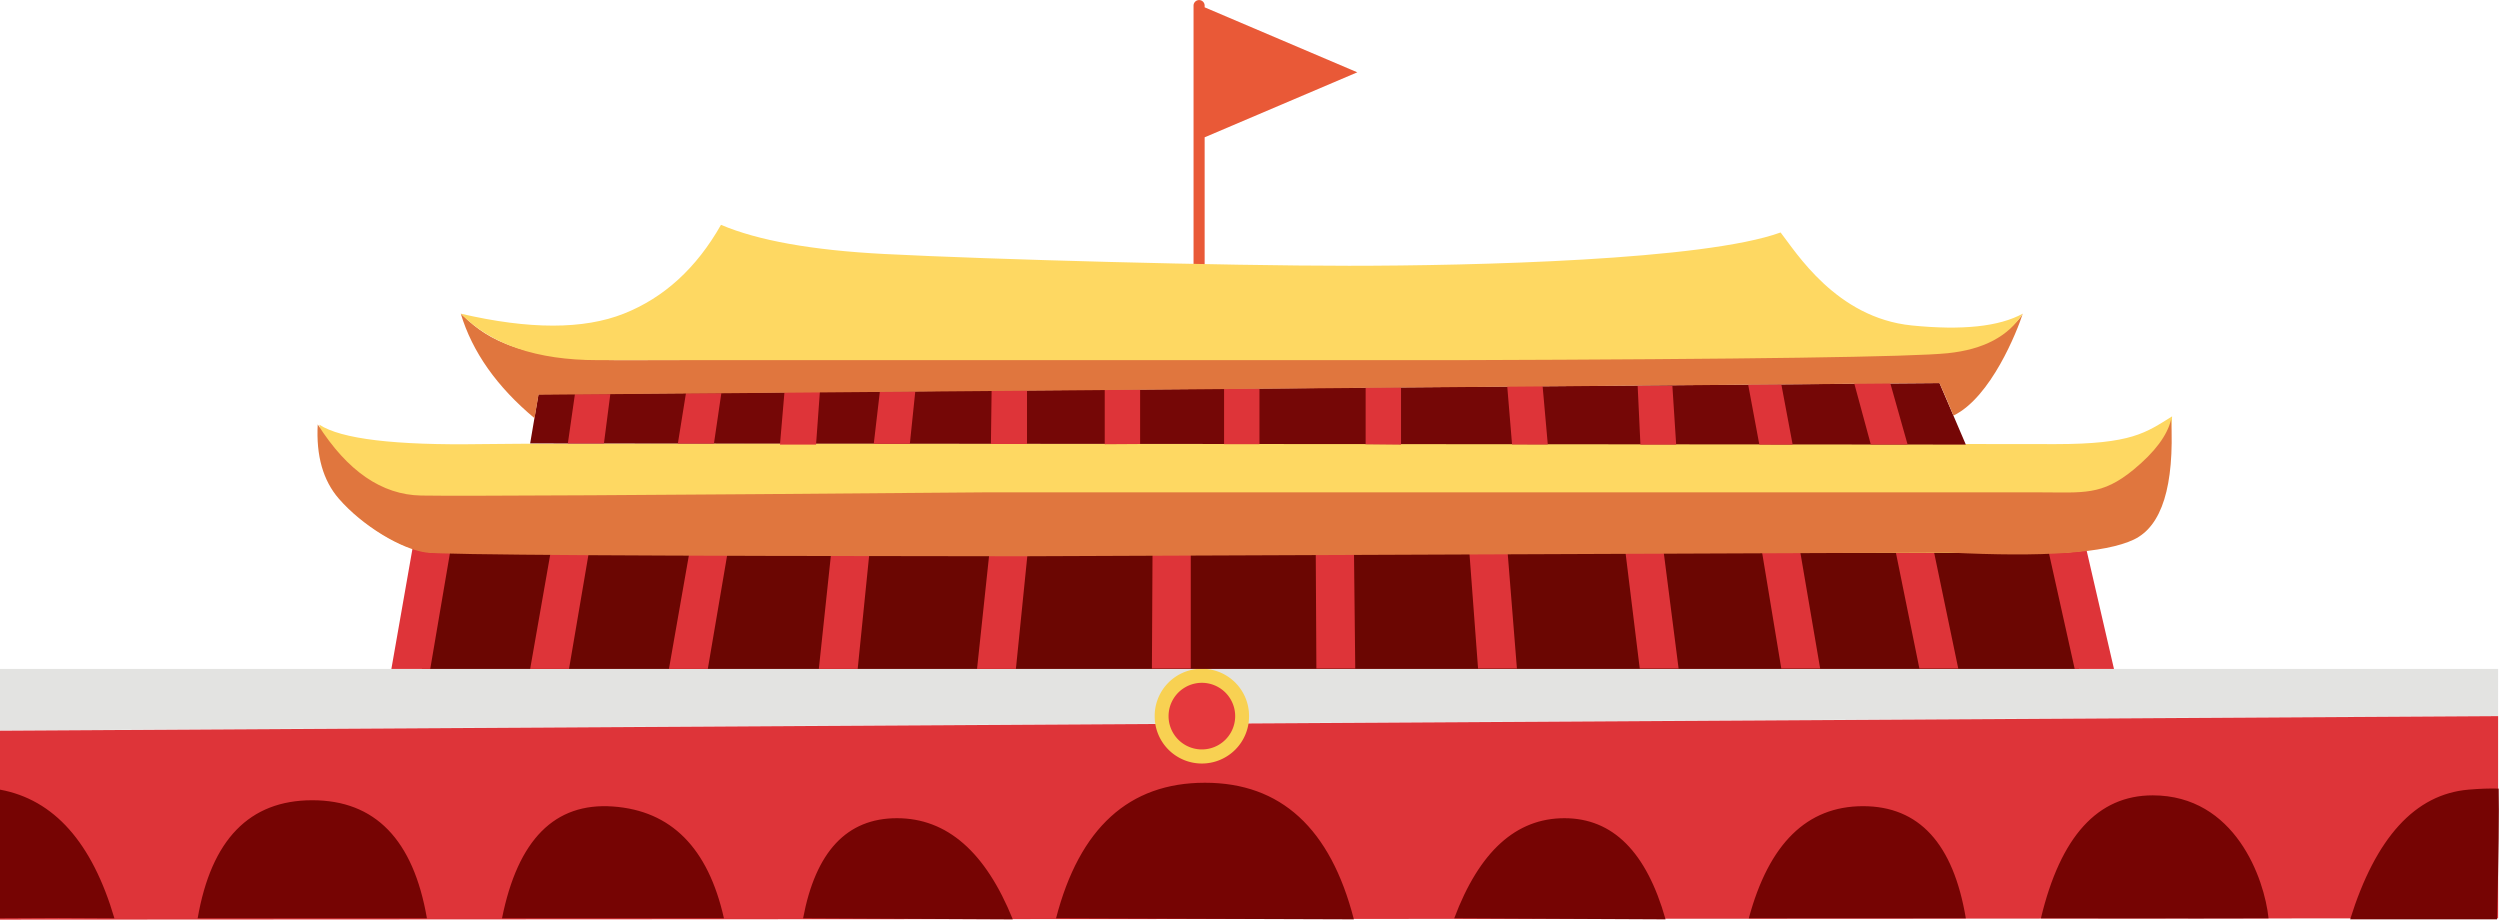<?xml version="1.0" standalone="no"?><!DOCTYPE svg PUBLIC "-//W3C//DTD SVG 1.1//EN" "http://www.w3.org/Graphics/SVG/1.1/DTD/svg11.dtd"><svg t="1569068681719" class="icon" viewBox="0 0 2778 1024" version="1.1" xmlns="http://www.w3.org/2000/svg" p-id="9453" xmlns:xlink="http://www.w3.org/1999/xlink" width="542.578" height="200"><defs><style type="text/css"></style></defs><path d="M1338.602 8.14l169.632 72.217L1338.602 152.576v153.1a6.169 6.169 0 0 1-12.337 0V6.169a6.169 6.169 0 0 1 12.337 0v1.971z" fill="#E95937" p-id="9454"></path><path d="M0 743.325h2775.904v52.218L0 811.742z" fill="#E3E3E1" p-id="9455"></path><path d="M0 811.958L2775.904 795.759v224.682l-2775.904 1.468z" fill="#DE3439" p-id="9456"></path><path d="M0 877.445c59.978 11.027 102.357 58.689 127.139 142.996-40.497-0.432-82.876-0.432-127.139 0v-142.996z m219.626 142.996c15.107-87.472 57.572-131.208 127.389-131.208 69.814 0 112.279 43.736 127.386 131.208H219.626z m338.198 0c17.525-87.472 58.627-128.894 123.309-124.274 64.679 4.627 105.78 46.049 123.306 124.274h-246.614z m334.564 0c13.91-74.175 48.665-111.261 104.275-111.261 55.608 0 98.523 37.465 128.74 112.393l-233.016-1.132z m281.076 0C1199.456 920.002 1254.616 869.783 1338.942 869.783s139.48 50.595 165.475 151.789l-330.949-1.132z m442.467 0c27.811-74.175 68.614-111.261 122.408-111.261s91.269 37.465 112.424 112.393l-234.832-1.132z m327.316 0c22.368-83.08 64.679-124.62 126.939-124.62s100.34 41.54 114.244 124.62h-241.183z m324.596 0c21.763-91.099 63.167-136.648 124.219-136.648 91.574 0 124.219 92.539 128.749 136.648-18.737 0.176-103.06 0.176-252.965 0z m343.641 1.132c28.404-90.979 72.226-139.02 131.464-144.128 12.279-1.058 23.466-1.443 33.564-1.154 0.595 26.155-0.012 74.585-1.826 145.282h-163.202z" fill="#760403" p-id="9457"></path><path d="M1335.518 795.759m-52.434 0a52.434 52.434 0 1 0 104.867 0 52.434 52.434 0 1 0-104.867 0Z" fill="#F8D152" p-id="9458"></path><path d="M1335.518 795.759m-37.012 0a37.012 37.012 0 1 0 74.024 0 37.012 37.012 0 1 0-74.024 0Z" fill="#E5393D" p-id="9459"></path><path d="M468.819 598.361h1841.349v144.964H468.819z" fill="#6B0602" p-id="9460"></path><path d="M460.337 598.361H502.747l-24.669 144.964H434.892l25.446-144.964z m154.217 0H656.964l-24.675 144.964h-43.181l25.446-144.964z m154.217 0H811.181l-24.675 144.964h-43.181l25.446-144.964z m156.53 0h42.41L953.06 743.325h-43.181l15.422-144.964z m175.807 0h42.41L1128.867 743.325h-43.181l15.422-144.964z m179.663 0H1323.181v144.483h-43.181l0.771-144.483z m181.205 0h42.41l1.567 144.483h-43.181L1461.976 598.361z m169.639 0h42.41l11.566 144.483h-43.181L1631.614 598.361z m172.723 0h42.41l18.506 144.483h-43.181L1804.337 598.361z m151.133 0h42.41l24.675 144.483h-43.181L1955.47 598.361z m148.048 0h42.41l30.072 144.483h-43.181L2103.518 598.361z m169.639 0h42.41l33.477 144.964h-43.643L2273.157 598.361z" fill="#DE3439" p-id="9461"></path><path d="M354.872 471.904c5.351 46.265 17.92 78.672 37.703 97.221 18.21 17.078 56.585 45.139 93.57 45.139H2289.226c17.71 0 77.843-7.298 95.522-24.702 24.709-24.326 24.129-66.501 28.922-126.911-29.301 18.182-44.723 30.843-129.542 30.843s-1605.962-2.227-1749.59 0c-95.753 1.484-155.642-5.712-179.669-21.59z" fill="#FED862" p-id="9462"></path><path d="M353.064 471.626c32.904 51.891 71.202 78.228 114.898 79.015 43.693 0.783 252.145-0.398 625.349-3.541H2266.988c47.776 0 68.546 3.917 104.016-25.372 23.645-19.524 37.521-38.187 41.635-55.993 3.603 74.348-10.277 118.975-41.639 133.885-31.358 14.91-99.985 19.7-205.883 14.364l-1030.94 4.142c-422.122-0.231-642.332-1.613-660.634-4.142-27.444-3.794-70.863-29.65-97.08-59.913-17.476-20.178-25.276-47.659-23.395-82.444z" fill="#E0763E" p-id="9463"></path><path d="M598.361 437.976l1556.819-12.337 29.249 68.392L589.108 492.723z" fill="#750706" p-id="9464"></path><path d="M638.843 437.976h39.325l-7.079 54.809h-40.096l7.85-54.809z m123.373-1.027h39.325l-8.217 55.987h-40.096l8.988-55.987z m109.494-1.45h39.325L906.795 494.031h-40.096l5.012-58.531zM977.735 434.892h39.325l-6.03 58.248h-40.096L977.735 434.892z m124.145-1.32H1141.205v59.781h-40.096l0.771-59.781z m125.687-0.762h39.325v60.583l-39.325 0.253v-60.835z m132.627-1.002h39.325v61.816H1360.193V431.807z m157.301-1.388h39.325v63.611l-39.325-0.407V430.419z m157.301-1.696h39.325l5.783 65.157H1680.193L1674.795 428.723z m144.964 0h38.579l4.216 65.308H1822.843L1819.759 428.723z m122.794-1.413h36.898l12.532 66.72h-37.012l-12.418-66.72zM2060.337 425.639h40.096l19.277 68.241H2078.843L2060.337 425.639z" fill="#DE3439" p-id="9465"></path><path d="M593.979 464.717C552.18 429.839 524.852 391.112 512 348.53c23.136 21.59 53.748 51.675 177.892 51.675 82.762 0 332.93-1.015 750.499-3.044 348.296-1.104 551.955-2.091 610.97-2.961 88.53-1.305 176.211-10.252 196.349-45.67-6.166 19.33-35.414 93.203-77.05 113.275-5.654-13.839-10.835-25.878-15.545-36.111l-1556.696 12.939-4.441 26.081z" fill="#E0763E" p-id="9466"></path><path d="M512 348.53c76.081 17.735 136.482 17.735 181.205 0s80.708-50.636 107.952-98.699c41.123 17.479 101.527 28.274 181.205 32.386 119.518 6.169 377.06 13.108 516.627 13.108s394.795-6.169 479.614-37.012c16.964 21.59 61.69 94.843 145.735 103.325 56.03 5.654 97.157 1.286 123.373-13.108-15.94 25.184-43.699 39.834-83.28 43.949-39.581 4.115-220.53 6.684-542.843 7.711h-957.687C596.56 400.19 545.928 382.97 512 348.53z" fill="#FED862" p-id="9467"></path></svg>